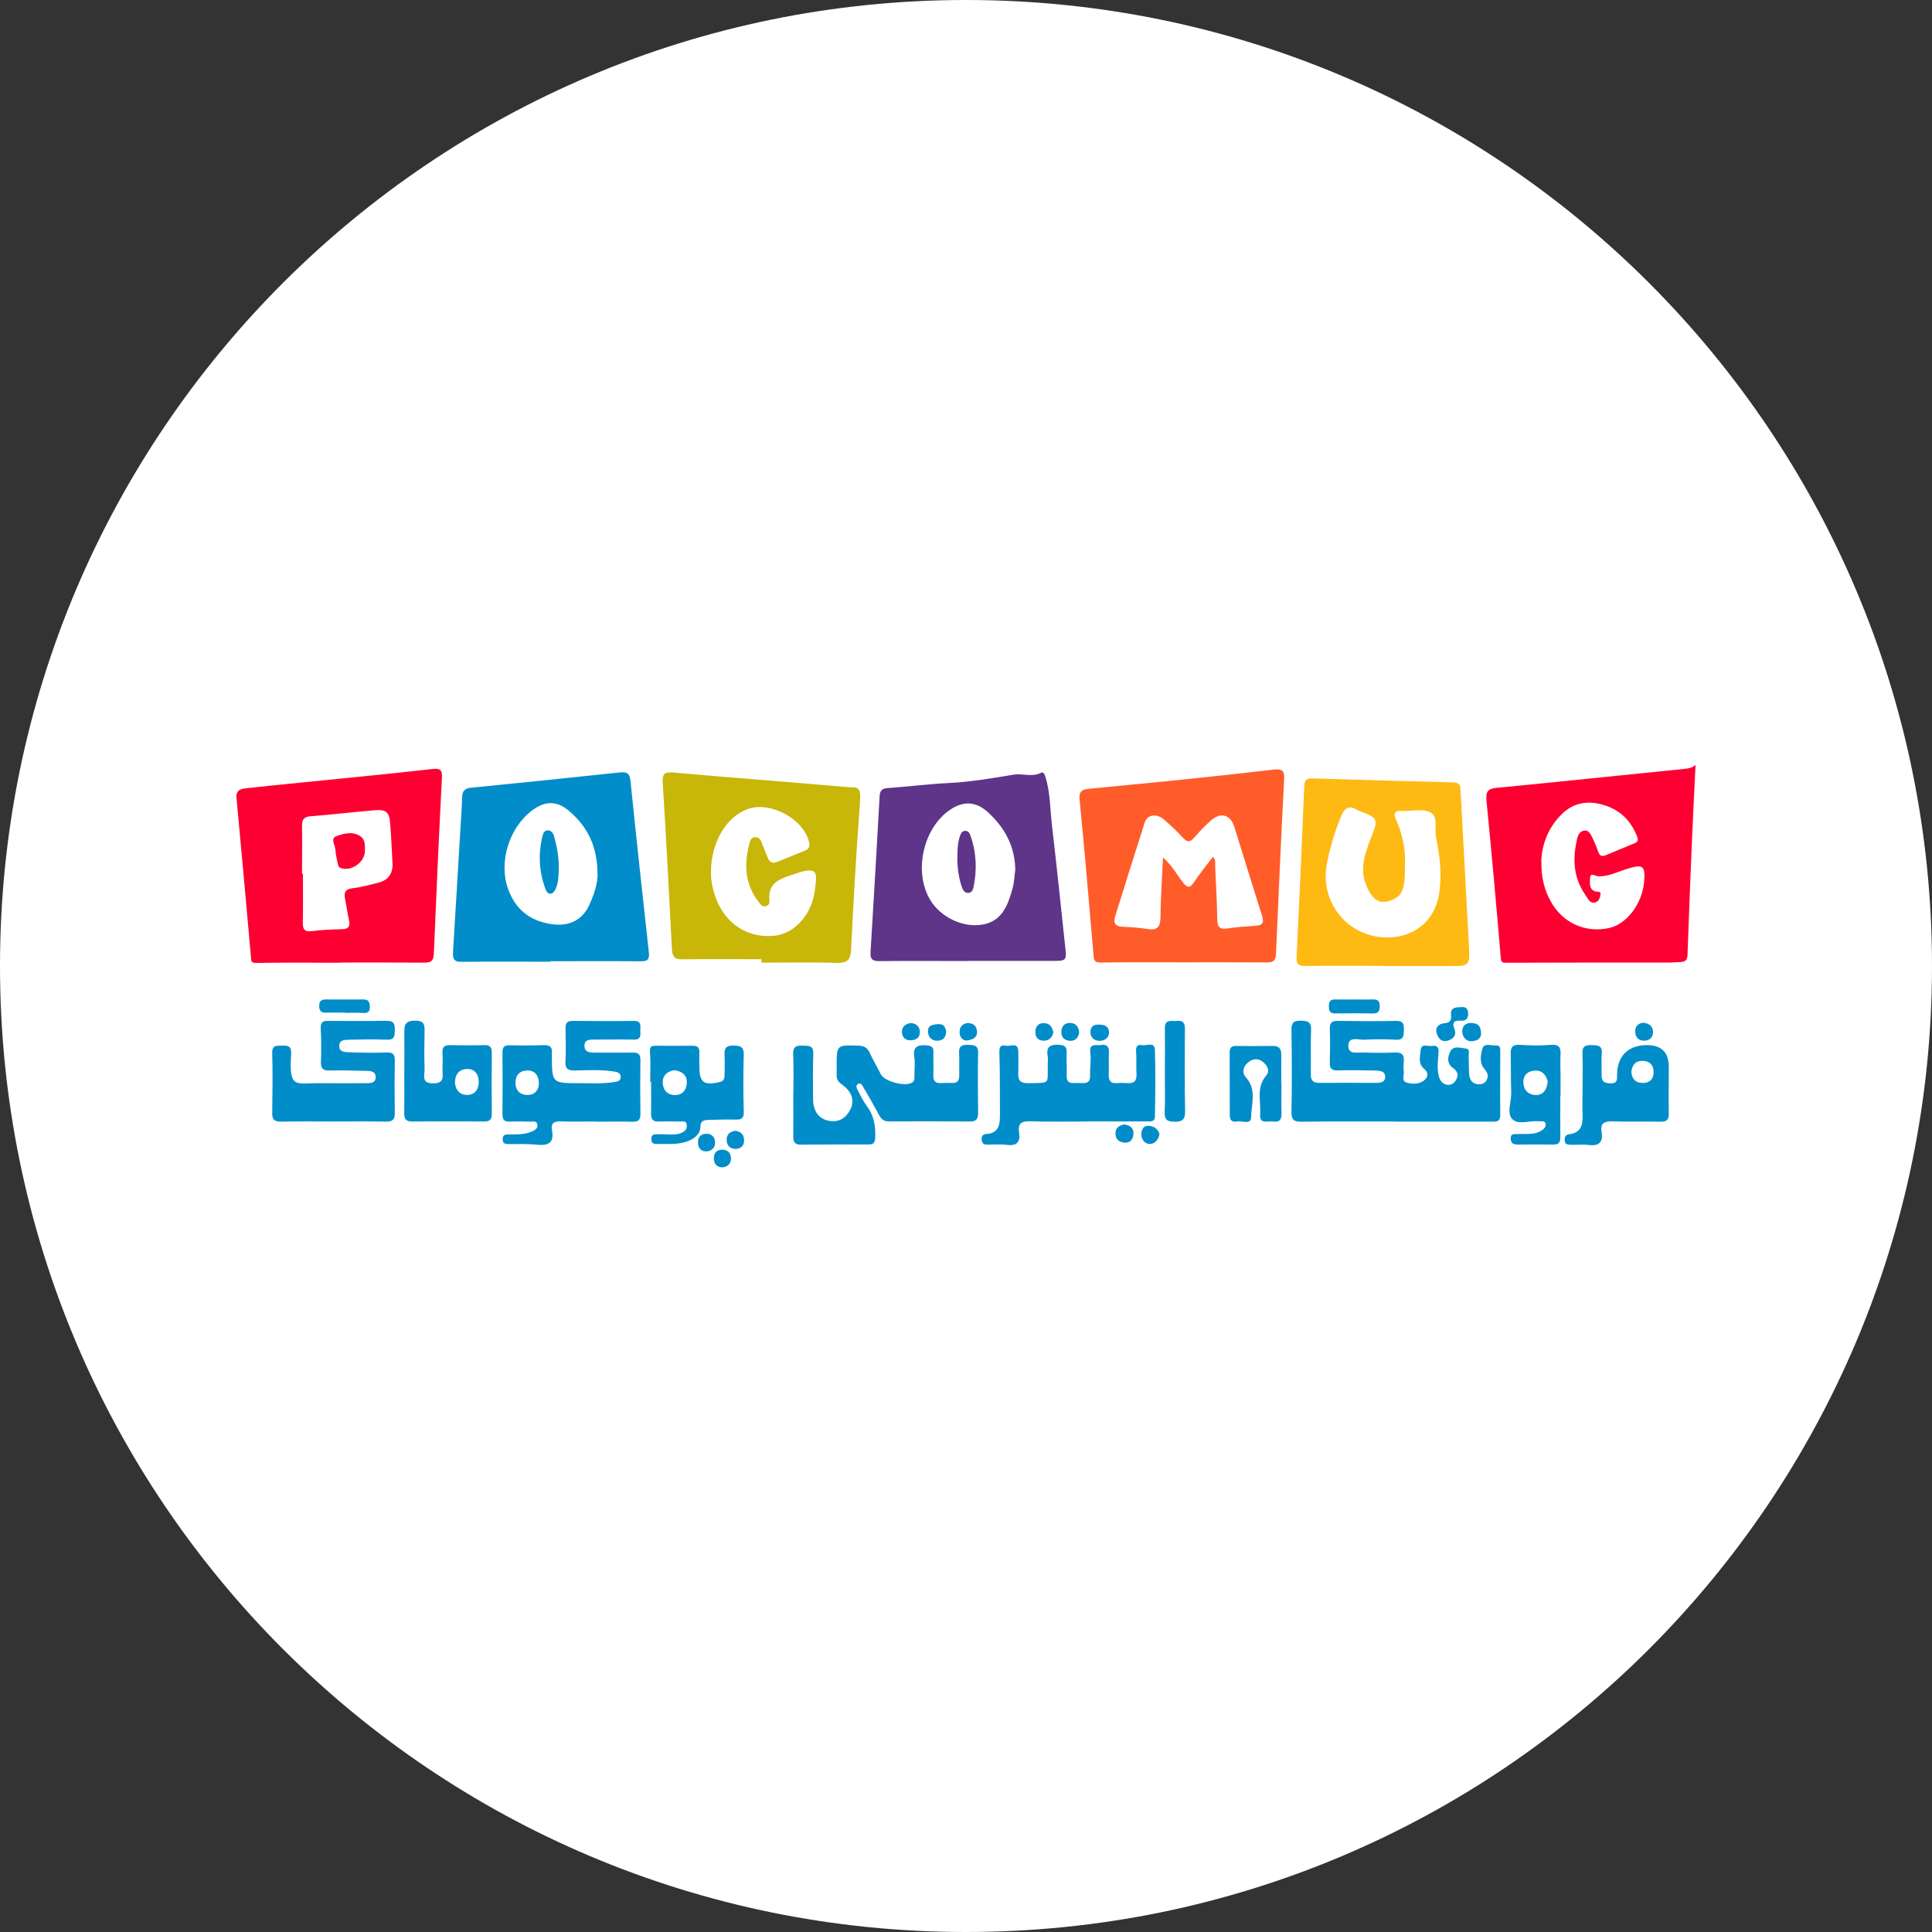 <svg width="192" height="192" viewBox="0 0 192 192" fill="none" xmlns="http://www.w3.org/2000/svg">
<rect x="0" y="0" width="192" height="192" fill="#333333" stroke="none"/>
<g clip-path="url(#clip0_4915_31910)">
<path d="M96 192C149.019 192 192 149.019 192 96C192 42.981 149.019 0 96 0C42.981 0 0 42.981 0 96C0 149.019 42.981 192 96 192Z" fill="white"/>
<path d="M168.505 75.995C168.385 78.515 168.245 81.025 168.145 83.545C167.985 87.315 167.835 91.085 167.705 94.855C167.685 95.355 167.535 95.575 167.055 95.605C166.695 95.625 166.345 95.645 165.985 95.655C160.565 95.655 155.145 95.655 149.735 95.675C149.325 95.675 149.185 95.675 149.145 95.175C148.705 89.965 148.235 84.755 147.725 79.555C147.635 78.655 147.875 78.375 148.755 78.295C154.955 77.695 161.155 77.035 167.355 76.415C167.745 76.375 168.115 76.345 168.505 76.015V75.995ZM153.185 85.595C153.155 87.235 153.485 88.455 154.125 89.605C155.305 91.725 157.555 92.745 159.915 92.225C161.655 91.845 163.185 89.835 163.385 87.675C163.535 86.035 163.285 85.855 161.735 86.335C160.795 86.625 159.895 87.095 158.875 87.095C158.575 87.095 158.045 86.655 158.025 87.225C158.015 87.655 157.855 88.365 158.535 88.585C158.755 88.655 159.115 88.525 159.055 88.905C159.015 89.205 158.905 89.555 158.555 89.675C158.255 89.775 158.005 89.635 157.835 89.375C157.665 89.105 157.485 88.855 157.325 88.585C156.335 86.955 156.315 85.205 156.715 83.415C156.795 83.045 156.965 82.625 157.415 82.545C157.855 82.465 158.045 82.835 158.195 83.145C158.435 83.625 158.645 84.115 158.815 84.615C158.965 85.065 159.195 85.155 159.615 84.975C160.535 84.585 161.465 84.215 162.385 83.825C162.665 83.705 162.865 83.585 162.715 83.185C162.085 81.535 160.955 80.435 159.255 79.965C157.745 79.545 156.365 79.765 155.205 80.915C153.795 82.295 153.235 84.005 153.165 85.595H153.185Z" fill="#FD0031"/>
<path d="M33.814 95.675C31.034 95.675 28.244 95.645 25.464 95.695C24.964 95.695 24.974 95.535 24.944 95.175C24.474 89.885 24.004 84.605 23.504 79.325C23.424 78.465 23.974 78.395 24.554 78.325C26.364 78.125 28.174 77.945 29.984 77.765C34.314 77.325 38.644 76.915 42.964 76.425C43.864 76.325 43.954 76.585 43.914 77.375C43.614 83.175 43.354 88.975 43.114 94.785C43.084 95.525 42.804 95.665 42.154 95.665C39.374 95.645 36.584 95.655 33.804 95.655V95.675H33.814ZM30.034 86.825H30.104C30.104 88.425 30.124 90.035 30.094 91.635C30.084 92.295 30.204 92.635 30.984 92.535C31.974 92.405 32.974 92.365 33.974 92.345C34.684 92.335 34.814 92.015 34.674 91.395C34.524 90.735 34.444 90.065 34.304 89.405C34.164 88.735 34.264 88.345 35.074 88.265C35.884 88.185 36.674 87.935 37.474 87.755C38.534 87.515 39.064 86.875 39.004 85.775C38.934 84.455 38.884 83.145 38.774 81.825C38.684 80.675 38.354 80.415 37.174 80.525C35.074 80.705 32.984 80.955 30.894 81.115C30.174 81.165 30.004 81.475 30.014 82.125C30.044 83.695 30.014 85.265 30.014 86.825H30.034Z" fill="#FD0031"/>
<path d="M75.684 95.325C73.044 95.325 70.414 95.305 67.774 95.335C67.024 95.345 66.814 95.045 66.774 94.335C66.494 88.825 66.204 83.315 65.864 77.805C65.804 76.865 66.054 76.695 66.974 76.775C72.644 77.285 78.324 77.705 83.994 78.205C85.294 78.315 85.594 77.995 85.454 79.905C85.084 84.735 84.824 89.565 84.574 94.405C84.524 95.435 84.164 95.715 83.154 95.685C80.664 95.615 78.164 95.665 75.674 95.665C75.674 95.545 75.674 95.435 75.674 95.315L75.684 95.325ZM70.654 86.575C70.624 87.455 70.824 88.425 71.184 89.365C72.154 91.865 74.364 93.255 76.944 92.995C78.964 92.795 80.694 90.905 80.994 88.385C81.174 86.825 81.394 86.005 79.054 86.825C77.664 87.305 76.304 87.565 76.464 89.475C76.484 89.695 76.434 89.985 76.104 90.055C75.754 90.125 75.604 89.915 75.424 89.675C73.984 87.855 73.924 85.825 74.514 83.705C74.584 83.455 74.704 83.225 75.004 83.205C75.324 83.185 75.534 83.335 75.654 83.645C75.854 84.175 76.084 84.695 76.294 85.225C76.464 85.655 76.744 85.855 77.214 85.665C78.134 85.295 79.054 84.915 79.964 84.545C80.344 84.395 80.514 84.165 80.414 83.725C79.904 81.395 76.534 79.565 74.274 80.415C72.174 81.195 70.694 83.665 70.654 86.585V86.575Z" fill="#C8B609"/>
<path d="M117.645 95.635C114.895 95.635 112.155 95.615 109.405 95.655C108.905 95.655 108.725 95.555 108.685 95.045C108.235 89.835 107.795 84.625 107.285 79.415C107.195 78.455 107.785 78.435 108.365 78.375C111.095 78.095 113.825 77.855 116.555 77.575C119.885 77.225 123.215 76.885 126.535 76.485C127.365 76.385 127.665 76.535 127.615 77.435C127.315 83.225 127.055 89.025 126.805 94.825C126.775 95.505 126.485 95.645 125.875 95.645C123.125 95.625 120.385 95.635 117.635 95.635C117.635 95.635 117.635 95.645 117.635 95.655L117.645 95.635ZM120.525 85.135C120.865 85.465 120.745 85.835 120.765 86.175C120.845 87.915 120.935 89.665 120.975 91.405C120.985 92.085 121.185 92.375 121.915 92.275C122.865 92.135 123.825 92.065 124.785 92.005C125.455 91.965 125.635 91.705 125.435 91.055C124.495 88.105 123.595 85.145 122.675 82.195C122.285 80.945 121.305 80.665 120.305 81.565C119.725 82.085 119.185 82.655 118.675 83.245C118.285 83.695 118.015 83.745 117.585 83.275C116.985 82.625 116.335 82.015 115.665 81.435C114.925 80.805 114.015 80.955 113.765 81.725C112.775 84.805 111.815 87.905 110.845 90.995C110.615 91.705 110.795 92.075 111.595 92.105C112.415 92.135 113.235 92.195 114.045 92.325C114.975 92.475 115.305 92.155 115.325 91.205C115.345 89.265 115.485 87.325 115.575 85.215C116.495 86.015 116.955 86.945 117.585 87.725C117.965 88.205 118.235 88.305 118.625 87.715C119.215 86.835 119.885 86.015 120.535 85.155L120.525 85.135Z" fill="#FF5C2A"/>
<path d="M54.705 95.575C51.745 95.575 48.795 95.555 45.835 95.585C45.025 95.595 44.995 95.175 45.025 94.575C45.275 90.455 45.525 86.335 45.765 82.215C45.825 81.225 45.895 80.225 45.925 79.235C45.945 78.635 46.165 78.345 46.795 78.285C51.715 77.795 56.645 77.295 61.565 76.765C62.245 76.695 62.575 76.795 62.655 77.585C63.235 83.285 63.855 88.975 64.485 94.665C64.555 95.315 64.375 95.545 63.685 95.535C60.695 95.505 57.695 95.525 54.705 95.525C54.705 95.545 54.705 95.555 54.705 95.575ZM59.375 86.845C59.375 84.075 58.365 82.155 56.585 80.615C55.365 79.565 54.185 79.565 52.895 80.525C50.585 82.265 49.525 85.675 50.505 88.375C51.095 90.005 52.195 91.155 53.905 91.645C56.105 92.275 57.735 91.705 58.545 89.975C59.055 88.875 59.415 87.715 59.385 86.835L59.375 86.845Z" fill="#008DC9"/>
<path d="M96.165 95.505C93.235 95.505 90.315 95.485 87.385 95.515C86.675 95.515 86.475 95.315 86.515 94.615C86.835 89.465 87.125 84.305 87.415 79.145C87.445 78.625 87.605 78.365 88.155 78.325C90.215 78.175 92.255 77.915 94.325 77.815C96.465 77.705 98.605 77.335 100.735 76.985C101.645 76.835 102.575 77.265 103.465 76.795C103.695 76.675 103.825 76.965 103.905 77.235C104.375 78.775 104.355 80.385 104.535 81.955C105.005 85.955 105.415 89.955 105.845 93.955C106.015 95.495 106.015 95.495 104.515 95.495C101.735 95.495 98.945 95.495 96.165 95.495V95.505ZM100.895 86.345C100.835 84.055 99.835 82.235 98.195 80.735C96.995 79.635 95.765 79.565 94.415 80.475C91.725 82.295 90.765 86.675 92.455 89.455C93.485 91.145 95.655 92.195 97.565 91.895C99.585 91.585 100.145 89.975 100.615 88.345C100.795 87.705 100.815 87.015 100.905 86.345H100.895Z" fill="#5E3589"/>
<path d="M137.415 95.985C134.845 95.985 132.275 95.965 129.715 95.995C129.005 96.005 128.825 95.795 128.855 95.085C129.135 89.435 129.385 83.775 129.615 78.125C129.635 77.505 129.855 77.335 130.445 77.355C135.115 77.505 139.785 77.635 144.445 77.755C145.145 77.775 145.125 78.185 145.155 78.675C145.425 83.755 145.705 88.835 145.975 93.925C146.085 96.005 146.075 96.005 143.935 96.005C141.755 96.005 139.585 96.005 137.405 96.005L137.415 95.985ZM139.625 85.665C139.615 86.715 139.645 87.425 139.465 88.125C139.345 88.575 139.175 88.975 138.725 89.235C137.235 90.095 136.375 89.565 135.705 87.795C135.135 86.285 135.665 84.765 136.225 83.325C136.995 81.345 137.025 81.355 135.015 80.555C134.945 80.525 134.885 80.505 134.825 80.465C134.005 79.965 133.595 80.365 133.285 81.105C132.655 82.615 132.185 84.185 131.875 85.785C131.095 89.725 134.005 93.225 137.975 93.165C140.705 93.115 142.685 91.365 143.045 88.665C143.295 86.805 143.085 84.965 142.705 83.165C142.525 82.325 142.975 81.125 142.125 80.715C141.365 80.355 140.315 80.605 139.385 80.595C139.345 80.595 139.315 80.595 139.275 80.595C138.545 80.525 138.495 80.895 138.735 81.445C139.375 82.895 139.675 84.415 139.635 85.665H139.625Z" fill="#FFB913"/>
<path d="M138.695 111.455C135.595 111.455 132.485 111.435 129.385 111.475C128.615 111.485 128.325 111.315 128.345 110.475C128.395 107.765 128.385 105.055 128.345 102.345C128.345 101.645 128.555 101.415 129.265 101.435C129.925 101.455 130.325 101.515 130.295 102.355C130.225 103.815 130.295 105.275 130.265 106.735C130.255 107.385 130.495 107.625 131.145 107.615C132.965 107.595 134.785 107.615 136.605 107.615C137.065 107.615 137.665 107.635 137.655 107.005C137.645 106.395 137.045 106.395 136.585 106.385C135.375 106.365 134.155 106.335 132.945 106.375C132.325 106.395 132.135 106.165 132.155 105.575C132.185 104.475 132.195 103.365 132.155 102.265C132.135 101.675 132.325 101.445 132.945 101.455C134.875 101.485 136.795 101.495 138.725 101.455C139.465 101.435 139.535 101.795 139.515 102.365C139.495 102.885 139.535 103.365 138.755 103.325C137.685 103.275 136.615 103.265 135.545 103.325C134.985 103.355 134.025 102.955 133.995 103.915C133.975 104.855 134.915 104.565 135.505 104.595C136.535 104.635 137.575 104.645 138.605 104.595C139.325 104.565 139.575 104.835 139.505 105.525C139.475 105.845 139.465 106.175 139.505 106.485C139.555 106.875 139.245 107.445 139.815 107.595C140.355 107.735 140.965 107.765 141.465 107.415C141.925 107.085 141.995 106.615 141.555 106.245C140.885 105.695 141.135 104.995 141.185 104.365C141.245 103.635 141.905 104.015 142.305 103.945C142.705 103.875 142.995 104.005 142.965 104.515C142.915 105.295 142.795 106.075 142.965 106.855C143.075 107.325 143.305 107.745 143.845 107.805C144.235 107.845 144.525 107.645 144.715 107.295C144.985 106.795 144.825 106.435 144.375 106.115C143.755 105.675 143.875 104.985 144.135 104.485C144.455 103.875 145.165 104.155 145.695 104.205C146.095 104.245 145.945 104.645 145.955 104.905C145.975 105.545 145.955 106.185 146.015 106.825C146.065 107.255 146.265 107.655 146.785 107.735C147.155 107.785 147.485 107.745 147.715 107.375C147.985 106.925 147.815 106.575 147.515 106.225C146.985 105.605 147.155 104.825 147.325 104.195C147.485 103.615 148.195 103.935 148.655 103.895C149.135 103.855 149.095 104.235 149.095 104.565C149.095 106.635 149.065 108.695 149.095 110.765C149.105 111.585 148.585 111.465 148.105 111.465C144.965 111.465 141.825 111.465 138.685 111.465L138.695 111.455Z" fill="#008DC9"/>
<path d="M78.844 108.805C78.844 107.455 78.884 106.095 78.824 104.745C78.794 103.945 79.204 103.895 79.814 103.915C80.374 103.935 80.854 103.885 80.824 104.735C80.764 106.225 80.794 107.725 80.804 109.225C80.804 110.435 81.384 111.225 82.434 111.395C83.404 111.555 84.094 111.085 84.514 110.245C84.954 109.375 84.664 108.475 83.664 107.775C83.244 107.485 83.114 107.175 83.144 106.715C83.164 106.465 83.144 106.215 83.144 105.965C83.144 103.825 83.144 103.845 85.314 103.915C85.844 103.935 86.174 104.095 86.404 104.575C86.754 105.315 87.164 106.025 87.534 106.755C87.904 107.495 90.034 108.045 90.684 107.555C90.924 107.375 90.874 107.115 90.874 106.865C90.874 106.255 90.954 105.645 90.864 105.055C90.694 103.985 91.214 103.825 92.104 103.885C92.624 103.925 92.784 104.115 92.764 104.595C92.744 105.345 92.784 106.095 92.754 106.835C92.724 107.445 92.974 107.675 93.564 107.635C93.924 107.605 94.274 107.615 94.634 107.625C95.144 107.645 95.324 107.385 95.324 106.905C95.314 106.155 95.354 105.405 95.314 104.665C95.274 103.985 95.554 103.815 96.184 103.835C96.774 103.855 97.224 103.835 97.204 104.655C97.164 106.645 97.184 108.645 97.204 110.635C97.204 111.235 96.974 111.465 96.384 111.455C93.714 111.435 91.034 111.425 88.364 111.445C87.854 111.445 87.594 111.255 87.374 110.835C86.874 109.895 86.344 108.965 85.794 108.045C85.684 107.855 85.534 107.535 85.234 107.745C85.034 107.885 85.124 108.145 85.234 108.335C85.524 108.865 85.774 109.425 86.134 109.905C86.864 110.875 87.034 111.945 86.974 113.125C86.944 113.625 86.734 113.735 86.314 113.735C84.064 113.735 81.824 113.735 79.574 113.755C79.014 113.755 78.834 113.495 78.834 112.965C78.854 111.575 78.834 110.185 78.834 108.795L78.844 108.805Z" fill="#008DC9"/>
<path d="M59.214 111.455C58.034 111.455 56.854 111.485 55.684 111.445C55.014 111.425 54.734 111.675 54.854 112.315C55.084 113.515 54.554 113.875 53.414 113.765C52.464 113.665 51.494 113.705 50.534 113.695C50.234 113.695 49.974 113.665 49.954 113.255C49.934 112.795 50.194 112.735 50.554 112.735C51.334 112.735 52.124 112.775 52.864 112.445C53.184 112.305 53.464 112.135 53.404 111.755C53.334 111.355 52.974 111.465 52.704 111.465C52.024 111.455 51.344 111.435 50.674 111.465C50.104 111.495 49.934 111.265 49.934 110.725C49.954 108.695 49.954 106.665 49.934 104.635C49.934 104.095 50.064 103.865 50.644 103.875C51.784 103.905 52.924 103.905 54.064 103.865C54.694 103.845 54.904 104.105 54.844 104.685C54.834 104.795 54.844 104.895 54.844 105.005C54.864 107.635 54.864 107.645 57.554 107.645C58.694 107.645 59.834 107.715 60.974 107.545C61.304 107.495 61.674 107.465 61.684 107.055C61.694 106.595 61.324 106.525 60.944 106.475C59.664 106.285 58.384 106.355 57.094 106.385C56.384 106.395 56.164 106.155 56.194 105.465C56.244 104.395 56.224 103.325 56.204 102.255C56.194 101.755 56.284 101.455 56.894 101.455C58.924 101.475 60.964 101.485 62.994 101.455C63.744 101.445 63.644 101.925 63.634 102.385C63.634 102.835 63.754 103.335 62.994 103.315C61.674 103.285 60.354 103.315 59.034 103.315C58.604 103.315 58.104 103.295 58.084 103.895C58.064 104.535 58.544 104.605 59.044 104.605C60.324 104.605 61.614 104.625 62.894 104.605C63.444 104.595 63.644 104.775 63.644 105.345C63.614 107.125 63.614 108.905 63.644 110.685C63.654 111.295 63.444 111.495 62.844 111.475C61.634 111.445 60.424 111.475 59.204 111.475L59.214 111.455ZM51.224 107.665C51.254 108.395 51.714 108.825 52.444 108.815C53.144 108.815 53.574 108.305 53.554 107.625C53.544 106.935 53.184 106.355 52.384 106.385C51.644 106.405 51.214 106.835 51.224 107.665Z" fill="#008DC9"/>
<path d="M108.115 111.455C106.185 111.455 104.265 111.495 102.335 111.435C101.465 111.405 101.145 111.705 101.275 112.525C101.425 113.505 101.055 113.895 100.045 113.775C99.415 113.695 98.765 113.755 98.125 113.755C97.785 113.755 97.585 113.645 97.555 113.275C97.525 112.925 97.665 112.715 98.015 112.695C99.325 112.615 99.375 111.685 99.375 110.715C99.365 108.655 99.385 106.605 99.315 104.545C99.295 103.935 99.555 103.825 99.985 103.925C100.415 104.025 101.165 103.515 101.195 104.475C101.215 105.225 101.215 105.975 101.195 106.715C101.175 107.385 101.435 107.655 102.145 107.645C104.465 107.595 104.085 107.815 104.125 105.735C104.125 105.485 104.165 105.225 104.125 104.985C103.925 103.985 104.415 103.775 105.295 103.835C105.875 103.875 106.025 104.095 106.005 104.625C105.975 105.375 106.035 106.125 106.005 106.865C105.965 107.825 106.645 107.605 107.185 107.625C107.735 107.635 108.375 107.785 108.335 106.845C108.305 106.105 108.455 105.345 108.355 104.605C108.225 103.615 108.935 103.935 109.375 103.855C109.935 103.755 110.245 103.965 110.205 104.605C110.165 105.315 110.215 106.035 110.185 106.745C110.155 107.365 110.345 107.705 111.035 107.635C111.355 107.605 111.675 107.615 111.995 107.635C112.675 107.695 112.985 107.445 112.945 106.725C112.895 105.975 112.965 105.225 112.905 104.485C112.865 103.995 113.045 103.775 113.485 103.865C113.935 103.965 114.745 103.475 114.775 104.335C114.845 106.545 114.815 108.755 114.775 110.955C114.775 111.535 114.265 111.445 113.885 111.445C111.955 111.445 110.035 111.445 108.105 111.445L108.115 111.455Z" fill="#008DC9"/>
<path d="M33.094 111.455C31.384 111.455 29.674 111.435 27.964 111.465C27.354 111.475 27.044 111.345 27.054 110.655C27.084 108.665 27.104 106.665 27.054 104.675C27.024 103.785 27.534 103.945 28.074 103.915C28.704 103.885 28.984 104.045 28.934 104.745C28.694 108.295 29.394 107.615 31.814 107.645C33.344 107.665 34.884 107.645 36.414 107.645C36.864 107.645 37.334 107.625 37.334 107.025C37.334 106.495 36.894 106.435 36.494 106.425C35.244 106.395 33.994 106.355 32.754 106.385C32.104 106.405 31.874 106.195 31.894 105.535C31.934 104.435 31.934 103.325 31.874 102.225C31.844 101.645 32.024 101.455 32.574 101.455C34.524 101.465 36.474 101.475 38.434 101.445C39.154 101.435 39.254 101.795 39.234 102.375C39.224 102.915 39.234 103.355 38.464 103.325C37.214 103.275 35.964 103.295 34.724 103.325C34.274 103.335 33.684 103.325 33.714 103.995C33.734 104.575 34.314 104.555 34.704 104.575C35.954 104.615 37.204 104.645 38.444 104.595C39.074 104.575 39.234 104.805 39.234 105.385C39.204 107.125 39.204 108.875 39.234 110.615C39.244 111.275 38.994 111.475 38.354 111.465C36.604 111.435 34.864 111.455 33.114 111.455H33.094Z" fill="#008DC9"/>
<path d="M64.614 107.505C64.614 106.505 64.674 105.505 64.594 104.515C64.544 103.945 64.814 103.925 65.184 103.925C66.394 103.925 67.614 103.945 68.824 103.925C69.344 103.915 69.524 104.125 69.504 104.615C69.484 105.075 69.504 105.545 69.504 106.005C69.504 107.565 69.924 107.885 71.484 107.545C71.894 107.455 72.004 107.235 72.004 106.875C72.004 106.195 72.044 105.515 72.004 104.845C71.964 104.165 72.174 103.885 72.904 103.905C73.594 103.915 73.934 104.035 73.914 104.835C73.854 106.725 73.864 108.615 73.914 110.495C73.934 111.155 73.664 111.275 73.104 111.265C72.214 111.245 71.324 111.265 70.434 111.295C69.994 111.305 69.584 111.365 69.604 112.005C69.624 112.745 68.734 113.755 66.344 113.685C66.094 113.685 65.844 113.695 65.594 113.685C65.234 113.655 64.724 113.825 64.734 113.195C64.734 112.565 65.264 112.745 65.614 112.725C66.384 112.675 67.354 112.945 68.034 112.395C68.224 112.235 68.294 111.955 68.234 111.695C68.164 111.375 67.844 111.455 67.604 111.455C66.894 111.445 66.174 111.435 65.464 111.455C64.914 111.475 64.694 111.265 64.704 110.715C64.724 109.645 64.704 108.575 64.704 107.505C64.684 107.505 64.664 107.505 64.644 107.505H64.614ZM67.054 106.355C66.334 106.455 65.844 106.835 65.864 107.595C65.884 108.325 66.324 108.815 67.064 108.825C67.834 108.835 68.234 108.305 68.254 107.595C68.274 106.835 67.774 106.465 67.044 106.355H67.054Z" fill="#008DC9"/>
<path d="M157.274 107.975C157.274 106.875 157.304 105.765 157.264 104.665C157.234 103.945 157.584 103.855 158.174 103.865C158.754 103.875 159.244 103.865 159.184 104.685C159.124 105.395 159.184 106.115 159.164 106.825C159.134 107.495 159.474 107.665 160.084 107.665C160.744 107.665 160.704 107.285 160.704 106.825C160.704 104.955 161.804 103.865 163.674 103.865C165.127 103.865 165.85 104.588 165.844 106.035C165.844 107.565 165.814 109.095 165.844 110.625C165.864 111.295 165.624 111.495 164.984 111.475C163.414 111.435 161.844 111.495 160.274 111.445C159.484 111.415 159.014 111.575 159.164 112.485C159.334 113.515 158.914 113.915 157.874 113.785C157.314 113.715 156.734 113.785 156.164 113.765C155.894 113.755 155.544 113.785 155.504 113.395C155.474 113.075 155.514 112.765 155.974 112.715C157.064 112.585 157.314 111.845 157.274 110.875C157.234 109.915 157.274 108.955 157.274 107.995V107.975ZM162.124 106.545C162.174 107.245 162.574 107.635 163.284 107.625C163.974 107.625 164.334 107.205 164.334 106.545C164.334 105.815 163.914 105.415 163.194 105.425C162.514 105.425 162.194 105.865 162.114 106.545H162.124Z" fill="#008DC9"/>
<path d="M40.184 106.565C40.184 105.175 40.194 103.785 40.184 102.405C40.184 101.595 40.584 101.425 41.324 101.435C42.084 101.445 42.214 101.785 42.194 102.425C42.164 103.705 42.154 104.985 42.194 106.265C42.214 106.855 41.834 107.655 43.044 107.665C44.284 107.665 43.944 106.845 43.974 106.205C44.004 105.675 44.004 105.135 43.974 104.605C43.934 104.035 44.194 103.855 44.734 103.865C45.874 103.885 47.014 103.895 48.154 103.865C48.734 103.845 48.874 104.115 48.874 104.635C48.854 106.665 48.854 108.685 48.874 110.715C48.874 111.275 48.654 111.455 48.114 111.455C45.724 111.435 43.344 111.435 40.954 111.455C40.314 111.455 40.164 111.165 40.174 110.605C40.194 109.255 40.174 107.905 40.174 106.555H40.184V106.565ZM45.214 107.555C45.244 108.305 45.674 108.795 46.384 108.815C47.184 108.835 47.594 108.245 47.574 107.485C47.564 106.785 47.194 106.215 46.424 106.235C45.634 106.255 45.224 106.755 45.214 107.565V107.555Z" fill="#008DC9"/>
<path d="M155.064 108.895C155.064 110.245 155.044 111.595 155.064 112.945C155.074 113.465 154.964 113.755 154.374 113.745C153.204 113.725 152.024 113.745 150.854 113.745C150.464 113.745 150.154 113.675 150.134 113.175C150.114 112.575 150.554 112.725 150.874 112.705C151.614 112.655 152.374 112.805 153.074 112.425C153.374 112.255 153.654 112.025 153.604 111.695C153.544 111.315 153.154 111.465 152.894 111.435C151.994 111.325 150.844 111.865 150.254 111.175C149.724 110.555 150.214 109.465 150.184 108.585C150.134 107.305 150.164 106.025 150.134 104.745C150.114 104.095 150.304 103.785 151.054 103.835C152.084 103.905 153.124 103.925 154.144 103.835C154.964 103.775 155.124 104.135 155.084 104.815C155.044 105.485 155.084 106.165 155.084 106.845V108.875L155.064 108.895ZM153.814 107.495C153.664 106.855 153.284 106.355 152.544 106.395C151.814 106.425 151.344 106.875 151.394 107.635C151.434 108.375 151.954 108.825 152.644 108.825C153.404 108.825 153.724 108.265 153.814 107.495Z" fill="#008DC9"/>
<path d="M127.353 107.785C127.353 108.745 127.323 109.705 127.353 110.675C127.373 111.295 127.123 111.545 126.533 111.455C126.013 111.375 125.153 111.785 125.233 110.735C125.323 109.435 124.803 108.065 125.853 106.865C126.233 106.435 125.943 105.835 125.443 105.485C124.913 105.105 124.413 105.255 123.983 105.625C123.503 106.035 123.433 106.655 123.813 107.065C124.923 108.285 124.353 109.715 124.333 111.035C124.323 111.825 123.403 111.345 122.893 111.455C122.463 111.545 122.213 111.315 122.213 110.865C122.213 108.765 122.213 106.655 122.203 104.555C122.203 104.085 122.433 103.935 122.873 103.945C124.083 103.955 125.303 103.965 126.513 103.945C127.123 103.945 127.333 104.235 127.333 104.805C127.323 105.805 127.333 106.805 127.333 107.795C127.333 107.795 127.353 107.795 127.363 107.795L127.353 107.785Z" fill="#008DC9"/>
<path d="M115.764 106.455C115.764 105.035 115.784 103.615 115.764 102.195C115.744 101.225 116.454 101.515 116.964 101.455C117.564 101.385 117.764 101.655 117.754 102.255C117.734 104.985 117.724 107.725 117.774 110.455C117.784 111.275 117.484 111.485 116.714 111.475C115.984 111.475 115.714 111.265 115.744 110.505C115.804 109.155 115.754 107.805 115.764 106.455Z" fill="#008DC9"/>
<path d="M134.594 99.325C135.204 99.325 135.804 99.345 136.414 99.325C136.914 99.305 137.124 99.475 137.114 99.995C137.114 100.475 136.984 100.725 136.454 100.715C135.204 100.695 133.954 100.695 132.714 100.715C132.264 100.715 132.064 100.555 132.064 100.095C132.064 99.675 132.094 99.305 132.674 99.325C133.314 99.345 133.954 99.325 134.594 99.325Z" fill="#008DC9"/>
<path d="M34.323 100.635C33.683 100.635 33.043 100.615 32.403 100.635C31.893 100.655 31.713 100.435 31.723 99.945C31.723 99.475 31.953 99.325 32.373 99.325C33.613 99.325 34.863 99.335 36.103 99.325C36.643 99.325 36.743 99.585 36.753 100.055C36.763 100.615 36.503 100.695 36.023 100.665C35.463 100.625 34.883 100.655 34.313 100.655C34.313 100.655 34.313 100.655 34.313 100.645L34.323 100.635Z" fill="#008DC9"/>
<path d="M145.153 100.095C145.573 100.025 145.883 100.155 145.903 100.685C145.913 101.135 145.763 101.455 145.253 101.435C144.603 101.405 144.233 101.475 144.553 102.305C144.763 102.845 144.453 103.295 143.803 103.435C143.143 103.575 142.903 103.075 142.773 102.665C142.603 102.085 142.983 101.735 143.573 101.685C144.073 101.645 144.263 101.395 144.203 100.915C144.113 100.205 144.553 100.085 145.163 100.095H145.153Z" fill="#008DC9"/>
<path d="M163.334 101.645C163.894 101.705 164.284 101.985 164.274 102.575C164.274 103.135 163.884 103.425 163.374 103.425C162.844 103.425 162.514 103.075 162.504 102.545C162.494 102.015 162.764 101.685 163.334 101.635V101.645Z" fill="#008DC9"/>
<path d="M107.245 102.615C107.165 103.135 106.865 103.465 106.325 103.435C105.805 103.405 105.465 103.095 105.475 102.545C105.495 101.955 105.825 101.615 106.425 101.665C106.965 101.705 107.205 102.095 107.245 102.615Z" fill="#008DC9"/>
<path d="M146.174 101.665C146.944 101.665 147.144 102.035 147.184 102.615C147.234 103.355 146.604 103.455 146.214 103.475C145.704 103.505 145.324 103.035 145.314 102.505C145.314 101.915 145.724 101.645 146.164 101.665H146.174Z" fill="#008DC9"/>
<path d="M94.024 102.475C94.024 103.085 93.724 103.405 93.194 103.425C92.614 103.455 92.254 103.105 92.224 102.535C92.194 101.925 92.594 101.845 93.124 101.785C93.764 101.705 93.934 102.025 94.024 102.475Z" fill="#008DC9"/>
<path d="M111.724 111.745C112.284 111.815 112.654 112.105 112.644 112.615C112.634 113.105 112.424 113.595 111.764 113.555C111.184 113.515 110.844 113.185 110.854 112.605C110.864 112.065 111.254 111.835 111.714 111.745H111.724Z" fill="#008DC9"/>
<path d="M109.193 101.825C109.703 101.815 110.163 101.955 110.213 102.515C110.253 103.035 109.883 103.405 109.373 103.435C108.833 103.465 108.373 103.195 108.363 102.575C108.363 102.085 108.653 101.795 109.193 101.825Z" fill="#008DC9"/>
<path d="M104.683 102.585C104.573 103.125 104.233 103.425 103.723 103.425C103.193 103.425 102.873 103.085 102.893 102.545C102.903 102.025 103.173 101.665 103.733 101.675C104.323 101.675 104.573 102.085 104.683 102.595V102.585Z" fill="#008DC9"/>
<path d="M115.225 112.705C115.115 113.375 114.655 113.725 114.185 113.685C113.765 113.645 113.385 113.205 113.425 112.665C113.465 112.195 113.655 111.825 114.225 111.885C114.775 111.945 115.095 112.265 115.235 112.705H115.225Z" fill="#008DC9"/>
<path d="M73.085 112.375C73.595 112.445 73.905 112.715 73.945 113.255C73.985 113.825 73.645 114.155 73.145 114.175C72.595 114.195 72.215 113.885 72.215 113.265C72.215 112.705 72.555 112.455 73.085 112.375Z" fill="#008DC9"/>
<path d="M90.505 101.665C91.095 101.715 91.405 102.055 91.415 102.565C91.415 103.115 91.045 103.365 90.505 103.385C89.905 103.405 89.635 102.995 89.635 102.525C89.635 102.015 90.035 101.725 90.515 101.665H90.505Z" fill="#008DC9"/>
<path d="M96.173 101.665C96.753 101.685 97.053 101.965 97.093 102.505C97.143 103.185 96.543 103.335 96.133 103.395C95.693 103.465 95.363 103.075 95.363 102.575C95.363 102.035 95.653 101.725 96.173 101.665Z" fill="#008DC9"/>
<path d="M72.624 114.955C72.654 115.125 72.654 115.315 72.584 115.475C72.444 115.825 72.124 116.005 71.734 116.005C71.204 115.995 70.934 115.615 70.944 115.075C70.944 114.485 71.334 114.235 71.844 114.255C72.294 114.275 72.554 114.535 72.634 114.965L72.624 114.955Z" fill="#008DC9"/>
<path d="M71.043 113.375C71.073 113.545 71.073 113.735 71.004 113.895C70.864 114.245 70.544 114.425 70.154 114.425C69.624 114.415 69.353 114.035 69.364 113.495C69.364 112.905 69.754 112.655 70.264 112.675C70.714 112.695 70.974 112.955 71.054 113.385L71.043 113.375Z" fill="#008DC9"/>
<path d="M36.264 84.595C36.234 85.685 34.955 86.605 33.914 86.285C33.664 86.205 33.605 86.035 33.565 85.815C33.484 85.365 33.344 84.905 33.334 84.455C33.315 83.995 32.815 83.335 33.395 83.115C34.114 82.845 34.974 82.585 35.755 83.065C36.334 83.425 36.264 84.025 36.264 84.595Z" fill="#FD0031"/>
<path d="M55.523 86.565C55.493 86.965 55.523 87.695 55.213 88.355C54.933 88.965 54.453 88.985 54.223 88.385C53.553 86.615 53.463 84.785 53.953 82.945C54.023 82.705 54.203 82.485 54.503 82.525C54.823 82.565 54.983 82.835 55.063 83.105C55.343 84.135 55.573 85.175 55.523 86.565Z" fill="#008DC9"/>
<path d="M95.145 85.315C95.155 84.565 95.145 83.825 95.395 83.095C95.485 82.855 95.575 82.615 95.865 82.575C96.235 82.525 96.375 82.825 96.455 83.075C97.045 84.765 97.105 86.485 96.735 88.225C96.685 88.465 96.525 88.715 96.245 88.735C95.855 88.755 95.685 88.445 95.585 88.145C95.275 87.225 95.145 86.275 95.135 85.305L95.145 85.315Z" fill="#5E3589"/>
</g>
<defs>
<clipPath id="clip0_4915_31910">
<rect width="192" height="192" fill="white"/>
</clipPath>
</defs>
</svg>
